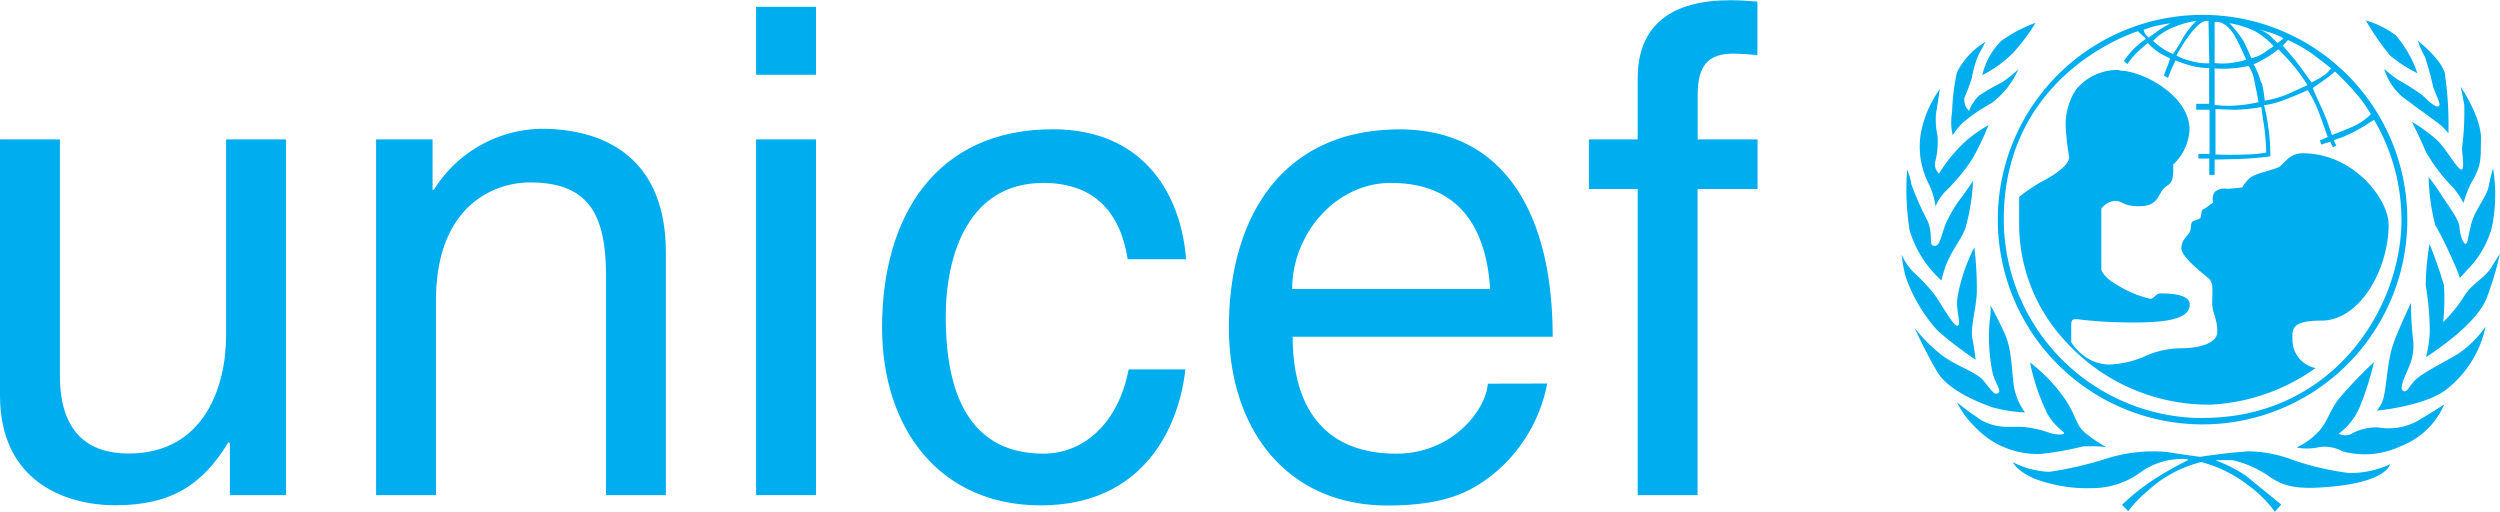 <svg xmlns="http://www.w3.org/2000/svg" viewBox="0 0 205 42"><defs><style>.cls-1{fill:#00adee;}</style></defs><title>Asset 1</title><g id="Layer_2" data-name="Layer 2"><g id="Layer_1-2" data-name="Layer 1"><path class="cls-1" d="M188.37,36.67a5.73,5.73,0,0,0,1.53-1.06c.92-.81,1.07-1.89,1.9-2.92a34.86,34.86,0,0,1,2.87-3,25.17,25.17,0,0,1-1.16,3.66,5.21,5.21,0,0,1-1.74,2.21,1.12,1.12,0,0,0,1.07,0,4.12,4.12,0,0,1,2.18-.51,4.94,4.94,0,0,0,3.23-.54c1.15-.68,2.18-1.35,2.18-1.35a6.39,6.39,0,0,1-3.62,3.45,6.88,6.88,0,0,1-4.72.4A3,3,0,0,0,190,36.7a4.48,4.48,0,0,1-1.65,0"/><path class="cls-1" d="M197.7,24.84a27.49,27.49,0,0,0,.16,2.9,4.28,4.28,0,0,1-.34,2.38c-.3.72-.82,1.74-.45,1.94s.51-.61,1.33-1.19,2.31-1.34,3.12-1.83a8.69,8.69,0,0,0,2.3-2.26,8.84,8.84,0,0,1-3.38,5.28c-1.86,1.28-5.54,1.61-5.54,1.61a2.54,2.54,0,0,0,.59-1.24c.2-.88.3-2.75.67-3.95s1.54-3.64,1.54-3.64"/><path class="cls-1" d="M199.22,20a35.08,35.08,0,0,1,1.19,3.41,18.3,18.3,0,0,1-.07,3,11.44,11.44,0,0,0,1.73-2.14c.67-1.06,1.63-1.43,2.18-2.29l.75-1.19a26.66,26.66,0,0,1-1.13,3.75c-1,2.31-4.94,4.74-4.94,4.74a10.08,10.08,0,0,0,.31-2,21.88,21.88,0,0,0-.33-3.86,21.35,21.35,0,0,1,.31-3.41"/><path class="cls-1" d="M199.15,14.52a14.72,14.72,0,0,1,1,1.4c.65,1,1.5,2.1,1.53,2.72S202,20,202.18,20s.21-.73.51-1.79,1.22-2.1,1.37-2.88.37-1.53.37-1.53a13.22,13.22,0,0,1-.1,4.87,7.84,7.84,0,0,1-2.07,3.51c-.21.27-.59.65-.59.65s.2.2-.4-1.16-1-2.21-1.58-3.21a16.91,16.91,0,0,1-.54-3.91"/><path class="cls-1" d="M197.79,10a11.76,11.76,0,0,1,2.16,1.6c.77.83,1.62,2.37,1.9,2.3s0-1.37.05-1.88a22.39,22.39,0,0,0,.17-3.42c-.11-.61-.29-1.48-.29-1.48s1.69,2.48,1.66,4.25.05,2.16-.75,3.54a8.26,8.26,0,0,0-.68,1.74,7.18,7.18,0,0,0-.83-1.24,14.46,14.46,0,0,1-2.28-3c-.44-1.09-1.11-2.38-1.11-2.38"/><path class="cls-1" d="M195.54,5.68a11.11,11.11,0,0,0,1.11.87,18.13,18.13,0,0,1,2,1.27c.47.48,1.07,1,1.31.9s-.07-.57-.44-1.59a24.19,24.19,0,0,0-.68-2.48,6.6,6.6,0,0,1-.58-1.31s1.87,1.45,2.21,2.65a28.52,28.52,0,0,1,.3,4.94,5,5,0,0,0-1-.95c-.65-.47-2.28-1.66-2.83-2.09a4.9,4.9,0,0,1-1.43-2.21"/><path class="cls-1" d="M194,1.68a7.54,7.54,0,0,1,2.46,1.22A9.32,9.32,0,0,1,198.22,6,12,12,0,0,1,196,4.57a21.6,21.6,0,0,1-2-2.89"/><path class="cls-1" d="M165.05,37.9a7.09,7.09,0,0,0,3,.79,29.52,29.52,0,0,0,4.76-1.11,12.79,12.79,0,0,1,4.87-.52c1,.17,2.72.4,2.72.4s2.24-.35,4-.45a10.4,10.4,0,0,1,3.38.62,22.39,22.39,0,0,0,4.87,1.16,7.82,7.82,0,0,0,3.33-.72s-.19,1.39-4.74,1.83c-2.71.25-3.82.05-5-.72a9,9,0,0,0-3.08-1.43,13.46,13.46,0,0,0-1.49,0A11.37,11.37,0,0,1,184.15,39l2.91,2.37-.52.6a9.69,9.69,0,0,0-2.15-2.15,10.71,10.71,0,0,0-3.89-1.93,10,10,0,0,0-4.42,2.39,9.6,9.6,0,0,0-1.56,1.63L174,41.4a18.34,18.34,0,0,1,2.49-2,30.73,30.73,0,0,1,2.94-1.68s0-.14-.92-.07a5.83,5.83,0,0,0-3,1.09A6.59,6.59,0,0,1,172.13,40a12.51,12.51,0,0,1-5.26-.73c-1.51-.64-1.82-1.38-1.82-1.38"/><path class="cls-1" d="M160.48,33a24.33,24.33,0,0,0,2,1.46c1.44.81,2.69.44,3.6.57a8.44,8.44,0,0,1,2,.47c.28.12,1.09.19,1.17.05s-.74-.52-1.36-1.61a17.8,17.8,0,0,1-1.43-4.22,13.54,13.54,0,0,1,2.58,2.6c1.24,1.63,1.07,2.43,1.93,3.16a10.12,10.12,0,0,0,1.75,1.18,12.49,12.49,0,0,0-1.94-.05,24.26,24.26,0,0,1-3.43.61A7,7,0,0,1,161.94,35a7.2,7.2,0,0,1-1.46-2"/><path class="cls-1" d="M157,26.89a13.08,13.08,0,0,0,2,2.05c1.18,1,3,1.53,3.6,2.22s.88,1.26,1.23,1.09-.21-.77-.44-1.68a14.69,14.69,0,0,1-.23-4.29,5.46,5.46,0,0,0,.06-1.24s.54.93,1.19,2.37.54,3.63.81,4.64a5.08,5.08,0,0,0,.83,1.77,12,12,0,0,1-2.74-.44c-.91-.34-3.47-1.28-4.44-2.86A39.23,39.23,0,0,1,157,26.89"/><path class="cls-1" d="M155.9,20.8a4.86,4.86,0,0,0,1,1.51A16,16,0,0,1,158.51,24c.49.57,1.64,2.77,2,2.71s-.15-1.18,0-2.3a14.16,14.16,0,0,1,1.39-4.13,29.56,29.56,0,0,1,.2,3.72c-.07,1.38-.54,2.93-.37,3.73s.27,1.77.27,1.77a32.28,32.28,0,0,1-3.09-2.36,12.76,12.76,0,0,1-2.66-4.5,12.41,12.41,0,0,1-.32-1.8"/><path class="cls-1" d="M156.39,13.89a20.89,20.89,0,0,0,.2,5A9,9,0,0,0,159.2,23a8.43,8.43,0,0,1,.59-1.76c.42-.88,1.09-1.77,1.36-2.48a17.15,17.15,0,0,0,.64-3.93s-.46.71-.89,1.28a10.52,10.52,0,0,0-1.33,2.2c-.4.94-.45,1.81-.89,1.85-.62.06-.1-.83-.62-2.05a24.57,24.57,0,0,1-1.33-3,4.73,4.73,0,0,0-.34-1.19"/><path class="cls-1" d="M159.09,7.27a9.12,9.12,0,0,0-1.56,3.55,6.64,6.64,0,0,0,.6,4.2,6,6,0,0,1,.58,1.9,4.32,4.32,0,0,1,.8-1.21A15.28,15.28,0,0,0,161.75,13a23,23,0,0,0,1.31-2.74,11.35,11.35,0,0,0-1.73,1.19A12.35,12.35,0,0,0,159,14.23a1,1,0,0,1-.3-1,6.79,6.79,0,0,0,.18-2.08,6,6,0,0,1-.13-1.8c.13-.79.33-2.12.33-2.12"/><path class="cls-1" d="M162.79,3.44a6.18,6.18,0,0,0-2.32,2.49,17.83,17.83,0,0,0-.4,3.28,4.82,4.82,0,0,0,.05,1.88,5.57,5.57,0,0,1,.8-1,14,14,0,0,1,2.36-1.62,6.85,6.85,0,0,0,2.22-2.78,11.67,11.67,0,0,1-1.33,1.06,17.85,17.85,0,0,0-1.89,1.09,3.42,3.42,0,0,0-.82,1.25A1.22,1.22,0,0,1,161.09,8a15.41,15.41,0,0,0,.61-1.63,8.32,8.32,0,0,1,.55-1.9c.23-.41.54-1,.54-1"/><path class="cls-1" d="M164.11,3.35a11.46,11.46,0,0,1,2.81-1.48,15.68,15.68,0,0,1-1.85,2.47,9.83,9.83,0,0,1-2.52,1.82,5.69,5.69,0,0,1,1.56-2.81"/><path class="cls-1" d="M173.79,5.79c1.91,0,5.75,2.06,5.75,4.82a4.18,4.18,0,0,1-1.34,2.88,4.66,4.66,0,0,1-.08,1.26c-.25.55-.51.39-.84.89s-.47,1.27-1.86,1.27-1.36-.44-2-.44a1.55,1.55,0,0,0-1.11.64v5s.14.64,1.39,1.31a8.9,8.9,0,0,0,2.61,1.08c.39,0,.39-.44.86-.44s2.39,0,2.39.89-.94,1.49-4.39,1.49a37.25,37.25,0,0,1-4.89-.27c-.39,0-.44.08-.44.61s0,1.28,0,1.28a4.27,4.27,0,0,0,1.28,1.28,3.45,3.45,0,0,0,1.86.55,8,8,0,0,0,2.89-.67,7.15,7.15,0,0,1,2.95-.66c1.08,0,3-.25,3-1.36s-.42-1.5-.42-2.36.14-1.62-.28-2-2.25-1.74-2.25-2.49.67-1.09.75-1.5,0-.67.31-.75a4,4,0,0,0,.5-.2l.14-.69a2.86,2.86,0,0,0,.55-.34c.2-.16.36-.27.36-.27a1,1,0,0,1,.14-.87,1.23,1.23,0,0,1,1-.25c.3,0,1.25-.11,1.25-.11a2.94,2.94,0,0,1,.64-.8c.56-.42,2.08-.64,2.47-.95s.81-1.05,1.84-1.05c4.22,0,7.05,3.81,7.05,5.86,0,3.56-2.3,7.86-5.52,7.86-2.53,0-2.37.75-2.37,1.58a2.36,2.36,0,0,0,1.9,2.31,16.19,16.19,0,0,1-8.59,3A15.85,15.85,0,0,1,169.38,28a14.1,14.1,0,0,1-3.81-9.86v-2a15.22,15.22,0,0,1,1.85-1.25c.7-.35,2.25-1.26,2.25-2a23.43,23.43,0,0,1-.29-2.6,5.26,5.26,0,0,1,.84-2.93,4.4,4.4,0,0,1,3.57-1.62"/><path class="cls-1" d="M180.61,1.22A16.79,16.79,0,1,0,197.4,18,16.79,16.79,0,0,0,180.61,1.22ZM193.14,7.6a10.86,10.86,0,0,1,1.27,1.77,5.1,5.1,0,0,1-1.26.91c-.67.32-1.93.79-1.93.79a22.14,22.14,0,0,0-.83-2.19c-.37-.76-.75-1.66-.75-1.66l.92-.64a9.92,9.92,0,0,0,.91-.72,22.43,22.43,0,0,1,1.67,1.74ZM187.6,3.28a11.84,11.84,0,0,1,1.91,1.07c.76.56,1.64,1.25,1.64,1.25a2.25,2.25,0,0,1-.56.56,6.75,6.75,0,0,1-1.05.6s-.56-.79-1-1.39-1.36-1.63-1.36-1.63a3.71,3.71,0,0,0,.3-.32.57.57,0,0,1,.16-.14Zm-2.19,3.5a6,6,0,0,0-.61-1.5A13.08,13.08,0,0,0,186,4.64c.46-.3.83-.6.83-.6s.8.8,1.38,1.52a13.89,13.89,0,0,1,1,1.42l-1.58.72a8.34,8.34,0,0,1-1.92.55,11.94,11.94,0,0,0-.24-1.47Zm.42,5.73a10.27,10.27,0,0,1-1.69.16c-1.31.05-2.47,0-2.47,0V8.94s1,.06,1.76.06a15.44,15.44,0,0,0,2-.22s.07.58.22,1.52a17.56,17.56,0,0,1,.18,2.21Zm.42-9.81a5.13,5.13,0,0,1,1,.45l-.48.38s-.35-.32-.65-.62a3,3,0,0,0-1.06-.56s.73.23,1.19.35Zm-1.32-.13a6.47,6.47,0,0,1,1.51,1.22s-.32.21-.77.53a3.12,3.12,0,0,1-1.06.45s-.39-.93-.67-1.46a10,10,0,0,0-1.13-1.41,7.74,7.74,0,0,1,2.12.67ZM181.6,1.8s.92-.24,1.76,1.34c.43.83.83,1.76.83,1.76a8,8,0,0,1-1.3.27,5.57,5.57,0,0,1-1.29,0V1.8Zm0,3.81a8.63,8.63,0,0,0,1.36,0,9.7,9.7,0,0,0,1.43-.2,3.23,3.23,0,0,1,.49,1.32c.21,1,.32,1.64.32,1.64a10.34,10.34,0,0,1-1.87.28,7.69,7.69,0,0,1-1.73-.05v-3ZM181.1,1.8l.06,3.39A4.86,4.86,0,0,1,179.64,5a4.38,4.38,0,0,1-1.17-.45,13.25,13.25,0,0,1,1-1.59c1.21-1.66,1.66-1.19,1.66-1.19Zm-1-.09A6.54,6.54,0,0,0,179,3.12a11.74,11.74,0,0,1-.82,1.31,6.26,6.26,0,0,1-1-.56,5.89,5.89,0,0,1-.63-.52,4.83,4.83,0,0,1,1.85-1.18,7.05,7.05,0,0,1,1.73-.46Zm-3.15.39A8.29,8.29,0,0,1,178,1.91a8.12,8.12,0,0,0-1.08.64,7,7,0,0,1-.73.52,1.11,1.11,0,0,1-.28-.28,1.27,1.27,0,0,1-.13-.34,7.62,7.62,0,0,1,1.1-.35Zm3.72,32.18A16.33,16.33,0,0,1,164.31,18c0-12.11,11-15.44,11-15.44l.66.62a7.42,7.42,0,0,0-1.06.89,7.91,7.91,0,0,0-.75.92l.28.27a6.4,6.4,0,0,1,.73-.89c.39-.39.95-.84.95-.84a6.91,6.91,0,0,0,.93.8c.36.21.88.45.88.45a2.63,2.63,0,0,1-.19.62c-.15.35-.3.8-.3.8l.34.19s.24-.66.37-.92.23-.52.23-.52a10.15,10.15,0,0,0,1.54.5,5.55,5.55,0,0,0,1.23.13V8.51h-1.06V9h1.09v3.62h-.91V13h.89v1.34h.44V13.08s.58,0,2.09-.05a24.24,24.24,0,0,0,2.48-.21s0-1.38-.17-2.39a13.78,13.78,0,0,0-.35-1.8,7.66,7.66,0,0,0,1.81-.49c1-.39,1.77-.75,1.77-.75a9.21,9.21,0,0,1,.89,1.76c.38,1,.75,2.09.75,2.09l-.64.28.11.33.74-.22.22.45.28-.13-.21-.46a10.09,10.09,0,0,0,1.77-.74,16.85,16.85,0,0,0,1.53-.93A16.19,16.19,0,0,1,196.92,18c0,7.38-5.71,16.27-16.28,16.27"/><path class="cls-1" d="M18.85,40.6V36.36l-.11-.11c-2.07,3.4-4.58,5.18-9.26,5.18-4.29,0-9.48-2.06-9.48-9v-21H4.91V30.78c0,4.8,2.45,6.41,5.63,6.41,6.19,0,8-5.46,8-9.7V11.43h4.91V40.6H18.85"/><path class="cls-1" d="M54.6,40.6H49.69v-18c0-5.07-1.45-7.64-6.25-7.64-2.78,0-7.69,1.78-7.69,9.7V40.6H30.84V11.43h4.63v4.13h.11a10.58,10.58,0,0,1,8.81-5c4.52,0,10.21,1.84,10.21,10.16V40.6"/><path class="cls-1" d="M62,6.13V.56h4.91V6.13ZM66.87,40.6H62V11.43h4.91V40.6"/><path class="cls-1" d="M92.47,21.25c-.62-3.91-2.8-6.25-6.92-6.25-6.08,0-8,5.8-8,11,0,5,1.23,11.2,8,11.2,3.29,0,6.14-2.45,7-6.91H97.2c-.5,4.63-3.34,11.15-11.87,11.15-8.2,0-13-6.19-13-14.61,0-9,4.35-16.23,14-16.23,7.64,0,10.55,5.58,10.93,10.66H92.47"/><path class="cls-1" d="M126.87,31.45a12.61,12.61,0,0,1-5.18,8c-1.34.89-3.24,2-7.92,2-8.2,0-13-6.19-13-14.61,0-9,4.35-16.23,14-16.23,8.42,0,12.55,6.7,12.55,17H106c0,6.08,2.84,9.59,8.48,9.59,4.63,0,7.36-3.57,7.52-5.74Zm-4.68-7.75c-.28-4.52-2.18-8.7-8.14-8.7-4.52,0-8.09,4.18-8.09,8.7h16.23"/><path class="cls-1" d="M139.2,15.5V40.6h-4.91V15.5h-4V11.43h4v-5c0-4.4,2.79-6.41,7.58-6.41.73,0,1.46.05,2.24.11V4.52c-.62-.06-1.4-.12-2-.12-2.12,0-2.9,1.06-2.9,3.4v3.63h4.91V15.5H139.2"/></g></g></svg>